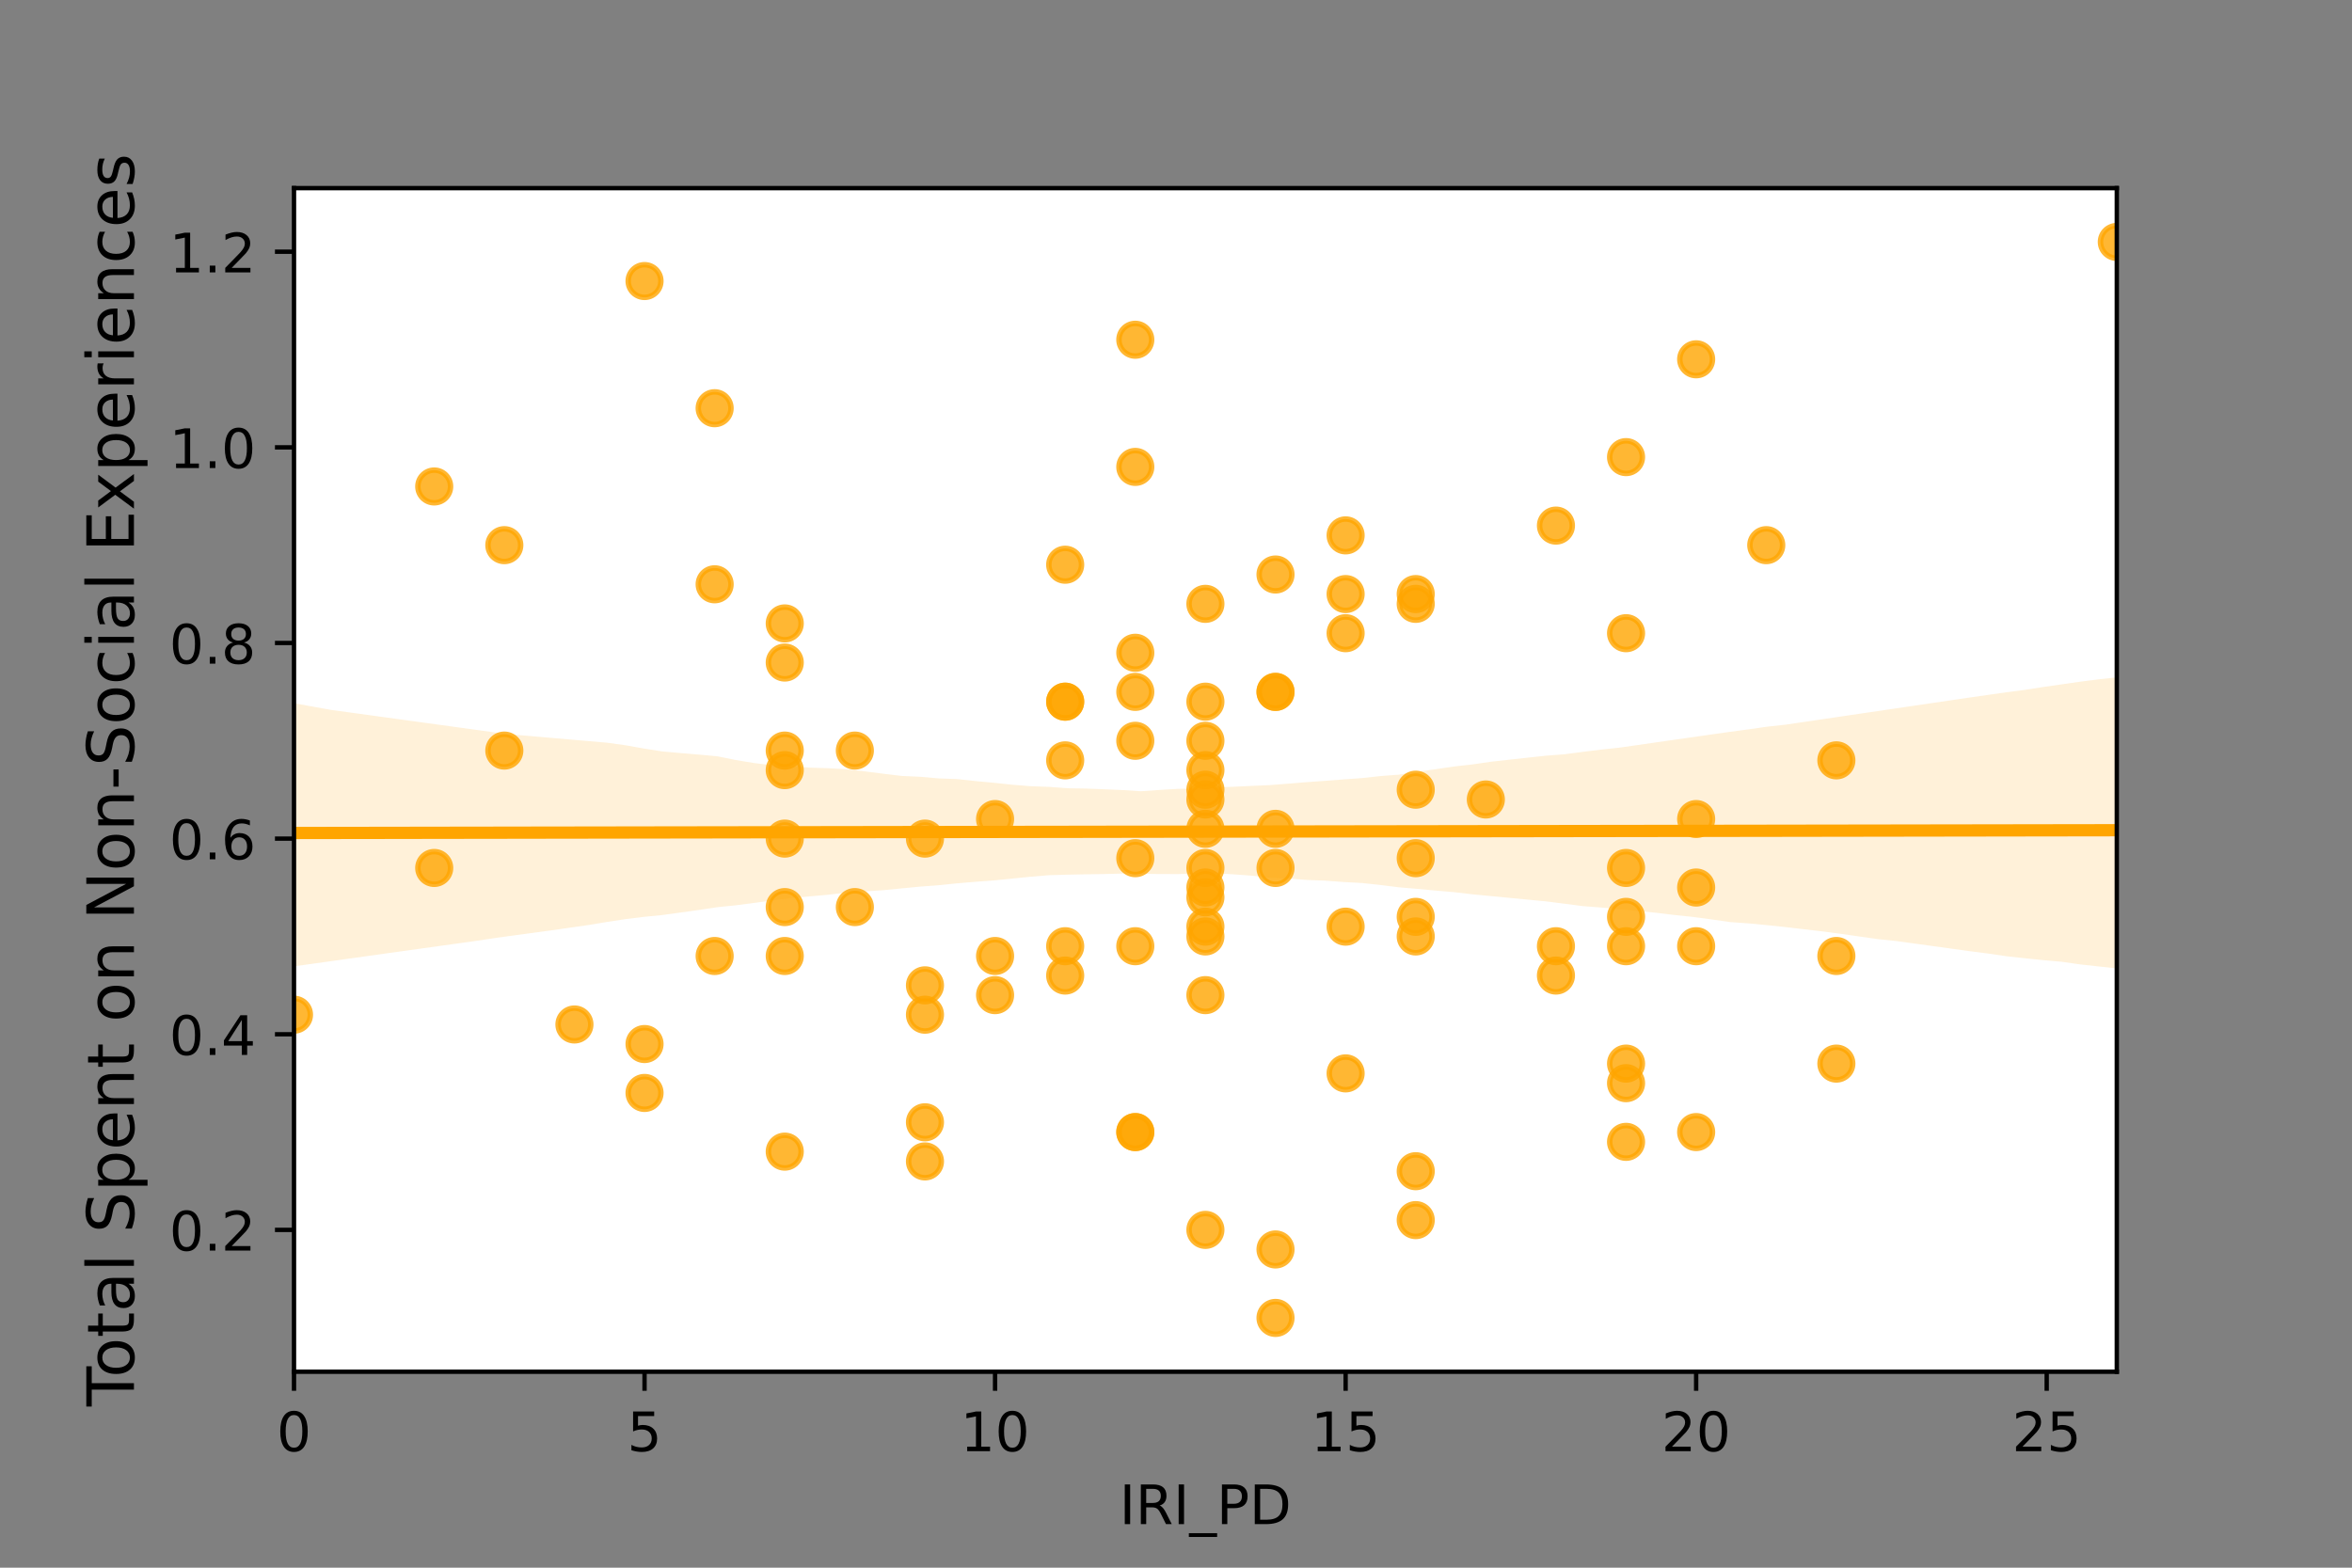 <?xml version="1.0" encoding="utf-8" standalone="no"?>
<!DOCTYPE svg PUBLIC "-//W3C//DTD SVG 1.1//EN"
  "http://www.w3.org/Graphics/SVG/1.1/DTD/svg11.dtd">
<!-- Created with matplotlib (https://matplotlib.org/) -->
<svg height="288pt" version="1.1" viewBox="0 0 432 288" width="432pt" xmlns="http://www.w3.org/2000/svg" xmlns:xlink="http://www.w3.org/1999/xlink">
 <rect x="0" y="0" width="432" height="288" fill="#808080" stroke="none"/>
 <defs>
  <style type="text/css">*{stroke-linecap:butt;stroke-linejoin:round;}</style>
 </defs>
 <g id="figure_1">
  <g id="patch_1">
   <path d="M 0 288 
L 432 288 
L 432 0 
L 0 0 
z
" style="fill:none;"/>
  </g>
  <g id="axes_1">
   <g id="patch_2">
    <path d="M 54 252 
L 388.8 252 
L 388.8 34.56 
L 54 34.56 
z
" style="fill:#ffffff;"/>
   </g>
   <g id="PathCollection_1">
    <defs>
     <path d="M 0 3 
C 0.796 3 1.559 2.684 2.121 2.121 
C 2.684 1.559 3 0.796 3 0 
C 3 -0.796 2.684 -1.559 2.121 -2.121 
C 1.559 -2.684 0.796 -3 0 -3 
C -0.796 -3 -1.559 -2.684 -2.121 -2.121 
C -2.684 -1.559 -3 -0.796 -3 0 
C -3 0.796 -2.684 1.559 -2.121 2.121 
C -1.559 2.684 -0.796 3 0 3 
z
" id="me865c9515f" style="stroke:#ffa500;stroke-opacity:0.8;"/>
    </defs>
    <g clip-path="url(#p17cce1ddb2)">
     <use style="fill:#ffa500;fill-opacity:0.8;stroke:#ffa500;stroke-opacity:0.8;" x="247.154" xlink:href="#me865c9515f" y="98.354"/>
     <use style="fill:#ffa500;fill-opacity:0.8;stroke:#ffa500;stroke-opacity:0.8;" x="169.892" xlink:href="#me865c9515f" y="186.409"/>
     <use style="fill:#ffa500;fill-opacity:0.8;stroke:#ffa500;stroke-opacity:0.8;" x="118.385" xlink:href="#me865c9515f" y="51.632"/>
     <use style="fill:#ffa500;fill-opacity:0.8;stroke:#ffa500;stroke-opacity:0.8;" x="105.508" xlink:href="#me865c9515f" y="188.206"/>
     <use style="fill:#ffa500;fill-opacity:0.8;stroke:#ffa500;stroke-opacity:0.8;" x="247.154" xlink:href="#me865c9515f" y="116.325"/>
     <use style="fill:#ffa500;fill-opacity:0.8;stroke:#ffa500;stroke-opacity:0.8;" x="337.292" xlink:href="#me865c9515f" y="175.626"/>
     <use style="fill:#ffa500;fill-opacity:0.8;stroke:#ffa500;stroke-opacity:0.8;" x="337.292" xlink:href="#me865c9515f" y="139.686"/>
     <use style="fill:#ffa500;fill-opacity:0.8;stroke:#ffa500;stroke-opacity:0.8;" x="208.523" xlink:href="#me865c9515f" y="207.973"/>
     <use style="fill:#ffa500;fill-opacity:0.8;stroke:#ffa500;stroke-opacity:0.8;" x="285.785" xlink:href="#me865c9515f" y="179.22"/>
     <use style="fill:#ffa500;fill-opacity:0.8;stroke:#ffa500;stroke-opacity:0.8;" x="144.138" xlink:href="#me865c9515f" y="121.716"/>
     <use style="fill:#ffa500;fill-opacity:0.8;stroke:#ffa500;stroke-opacity:0.8;" x="298.662" xlink:href="#me865c9515f" y="83.978"/>
     <use style="fill:#ffa500;fill-opacity:0.8;stroke:#ffa500;stroke-opacity:0.8;" x="182.769" xlink:href="#me865c9515f" y="150.468"/>
     <use style="fill:#ffa500;fill-opacity:0.8;stroke:#ffa500;stroke-opacity:0.8;" x="260.031" xlink:href="#me865c9515f" y="168.438"/>
     <use style="fill:#ffa500;fill-opacity:0.8;stroke:#ffa500;stroke-opacity:0.8;" x="234.277" xlink:href="#me865c9515f" y="242.116"/>
     <use style="fill:#ffa500;fill-opacity:0.8;stroke:#ffa500;stroke-opacity:0.8;" x="221.4" xlink:href="#me865c9515f" y="145.077"/>
     <use style="fill:#ffa500;fill-opacity:0.8;stroke:#ffa500;stroke-opacity:0.8;" x="234.277" xlink:href="#me865c9515f" y="127.107"/>
     <use style="fill:#ffa500;fill-opacity:0.8;stroke:#ffa500;stroke-opacity:0.8;" x="221.4" xlink:href="#me865c9515f" y="170.235"/>
     <use style="fill:#ffa500;fill-opacity:0.8;stroke:#ffa500;stroke-opacity:0.8;" x="298.662" xlink:href="#me865c9515f" y="159.453"/>
     <use style="fill:#ffa500;fill-opacity:0.8;stroke:#ffa500;stroke-opacity:0.8;" x="260.031" xlink:href="#me865c9515f" y="110.934"/>
     <use style="fill:#ffa500;fill-opacity:0.8;stroke:#ffa500;stroke-opacity:0.8;" x="298.662" xlink:href="#me865c9515f" y="209.77"/>
     <use style="fill:#ffa500;fill-opacity:0.8;stroke:#ffa500;stroke-opacity:0.8;" x="208.523" xlink:href="#me865c9515f" y="136.092"/>
     <use style="fill:#ffa500;fill-opacity:0.8;stroke:#ffa500;stroke-opacity:0.8;" x="388.8" xlink:href="#me865c9515f" y="44.444"/>
     <use style="fill:#ffa500;fill-opacity:0.8;stroke:#ffa500;stroke-opacity:0.8;" x="337.292" xlink:href="#me865c9515f" y="195.394"/>
     <use style="fill:#ffa500;fill-opacity:0.8;stroke:#ffa500;stroke-opacity:0.8;" x="221.4" xlink:href="#me865c9515f" y="164.844"/>
     <use style="fill:#ffa500;fill-opacity:0.8;stroke:#ffa500;stroke-opacity:0.8;" x="131.262" xlink:href="#me865c9515f" y="74.993"/>
     <use style="fill:#ffa500;fill-opacity:0.8;stroke:#ffa500;stroke-opacity:0.8;" x="234.277" xlink:href="#me865c9515f" y="127.107"/>
     <use style="fill:#ffa500;fill-opacity:0.8;stroke:#ffa500;stroke-opacity:0.8;" x="157.015" xlink:href="#me865c9515f" y="137.889"/>
     <use style="fill:#ffa500;fill-opacity:0.8;stroke:#ffa500;stroke-opacity:0.8;" x="54" xlink:href="#me865c9515f" y="186.409"/>
     <use style="fill:#ffa500;fill-opacity:0.8;stroke:#ffa500;stroke-opacity:0.8;" x="221.4" xlink:href="#me865c9515f" y="182.815"/>
     <use style="fill:#ffa500;fill-opacity:0.8;stroke:#ffa500;stroke-opacity:0.8;" x="169.892" xlink:href="#me865c9515f" y="213.364"/>
     <use style="fill:#ffa500;fill-opacity:0.8;stroke:#ffa500;stroke-opacity:0.8;" x="298.662" xlink:href="#me865c9515f" y="173.829"/>
     <use style="fill:#ffa500;fill-opacity:0.8;stroke:#ffa500;stroke-opacity:0.8;" x="195.646" xlink:href="#me865c9515f" y="128.904"/>
     <use style="fill:#ffa500;fill-opacity:0.8;stroke:#ffa500;stroke-opacity:0.8;" x="260.031" xlink:href="#me865c9515f" y="145.077"/>
     <use style="fill:#ffa500;fill-opacity:0.8;stroke:#ffa500;stroke-opacity:0.8;" x="234.277" xlink:href="#me865c9515f" y="105.542"/>
     <use style="fill:#ffa500;fill-opacity:0.8;stroke:#ffa500;stroke-opacity:0.8;" x="221.4" xlink:href="#me865c9515f" y="159.453"/>
     <use style="fill:#ffa500;fill-opacity:0.8;stroke:#ffa500;stroke-opacity:0.8;" x="92.631" xlink:href="#me865c9515f" y="137.889"/>
     <use style="fill:#ffa500;fill-opacity:0.8;stroke:#ffa500;stroke-opacity:0.8;" x="311.538" xlink:href="#me865c9515f" y="163.047"/>
     <use style="fill:#ffa500;fill-opacity:0.8;stroke:#ffa500;stroke-opacity:0.8;" x="260.031" xlink:href="#me865c9515f" y="109.137"/>
     <use style="fill:#ffa500;fill-opacity:0.8;stroke:#ffa500;stroke-opacity:0.8;" x="92.631" xlink:href="#me865c9515f" y="100.151"/>
     <use style="fill:#ffa500;fill-opacity:0.8;stroke:#ffa500;stroke-opacity:0.8;" x="195.646" xlink:href="#me865c9515f" y="103.745"/>
     <use style="fill:#ffa500;fill-opacity:0.8;stroke:#ffa500;stroke-opacity:0.8;" x="169.892" xlink:href="#me865c9515f" y="206.176"/>
     <use style="fill:#ffa500;fill-opacity:0.8;stroke:#ffa500;stroke-opacity:0.8;" x="144.138" xlink:href="#me865c9515f" y="137.889"/>
     <use style="fill:#ffa500;fill-opacity:0.8;stroke:#ffa500;stroke-opacity:0.8;" x="311.538" xlink:href="#me865c9515f" y="173.829"/>
     <use style="fill:#ffa500;fill-opacity:0.8;stroke:#ffa500;stroke-opacity:0.8;" x="208.523" xlink:href="#me865c9515f" y="157.656"/>
     <use style="fill:#ffa500;fill-opacity:0.8;stroke:#ffa500;stroke-opacity:0.8;" x="157.015" xlink:href="#me865c9515f" y="166.641"/>
     <use style="fill:#ffa500;fill-opacity:0.8;stroke:#ffa500;stroke-opacity:0.8;" x="195.646" xlink:href="#me865c9515f" y="179.22"/>
     <use style="fill:#ffa500;fill-opacity:0.8;stroke:#ffa500;stroke-opacity:0.8;" x="221.4" xlink:href="#me865c9515f" y="141.483"/>
     <use style="fill:#ffa500;fill-opacity:0.8;stroke:#ffa500;stroke-opacity:0.8;" x="221.4" xlink:href="#me865c9515f" y="110.934"/>
     <use style="fill:#ffa500;fill-opacity:0.8;stroke:#ffa500;stroke-opacity:0.8;" x="311.538" xlink:href="#me865c9515f" y="150.468"/>
     <use style="fill:#ffa500;fill-opacity:0.8;stroke:#ffa500;stroke-opacity:0.8;" x="221.4" xlink:href="#me865c9515f" y="136.092"/>
     <use style="fill:#ffa500;fill-opacity:0.8;stroke:#ffa500;stroke-opacity:0.8;" x="285.785" xlink:href="#me865c9515f" y="96.557"/>
     <use style="fill:#ffa500;fill-opacity:0.8;stroke:#ffa500;stroke-opacity:0.8;" x="221.4" xlink:href="#me865c9515f" y="128.904"/>
     <use style="fill:#ffa500;fill-opacity:0.8;stroke:#ffa500;stroke-opacity:0.8;" x="221.4" xlink:href="#me865c9515f" y="146.874"/>
     <use style="fill:#ffa500;fill-opacity:0.8;stroke:#ffa500;stroke-opacity:0.8;" x="247.154" xlink:href="#me865c9515f" y="109.137"/>
     <use style="fill:#ffa500;fill-opacity:0.8;stroke:#ffa500;stroke-opacity:0.8;" x="79.754" xlink:href="#me865c9515f" y="159.453"/>
     <use style="fill:#ffa500;fill-opacity:0.8;stroke:#ffa500;stroke-opacity:0.8;" x="208.523" xlink:href="#me865c9515f" y="173.829"/>
     <use style="fill:#ffa500;fill-opacity:0.8;stroke:#ffa500;stroke-opacity:0.8;" x="144.138" xlink:href="#me865c9515f" y="175.626"/>
     <use style="fill:#ffa500;fill-opacity:0.8;stroke:#ffa500;stroke-opacity:0.8;" x="208.523" xlink:href="#me865c9515f" y="119.919"/>
     <use style="fill:#ffa500;fill-opacity:0.8;stroke:#ffa500;stroke-opacity:0.8;" x="247.154" xlink:href="#me865c9515f" y="197.191"/>
     <use style="fill:#ffa500;fill-opacity:0.8;stroke:#ffa500;stroke-opacity:0.8;" x="131.262" xlink:href="#me865c9515f" y="107.34"/>
     <use style="fill:#ffa500;fill-opacity:0.8;stroke:#ffa500;stroke-opacity:0.8;" x="285.785" xlink:href="#me865c9515f" y="173.829"/>
     <use style="fill:#ffa500;fill-opacity:0.8;stroke:#ffa500;stroke-opacity:0.8;" x="208.523" xlink:href="#me865c9515f" y="62.414"/>
     <use style="fill:#ffa500;fill-opacity:0.8;stroke:#ffa500;stroke-opacity:0.8;" x="169.892" xlink:href="#me865c9515f" y="154.062"/>
     <use style="fill:#ffa500;fill-opacity:0.8;stroke:#ffa500;stroke-opacity:0.8;" x="324.415" xlink:href="#me865c9515f" y="100.151"/>
     <use style="fill:#ffa500;fill-opacity:0.8;stroke:#ffa500;stroke-opacity:0.8;" x="298.662" xlink:href="#me865c9515f" y="116.325"/>
     <use style="fill:#ffa500;fill-opacity:0.8;stroke:#ffa500;stroke-opacity:0.8;" x="144.138" xlink:href="#me865c9515f" y="154.062"/>
     <use style="fill:#ffa500;fill-opacity:0.8;stroke:#ffa500;stroke-opacity:0.8;" x="144.138" xlink:href="#me865c9515f" y="114.528"/>
     <use style="fill:#ffa500;fill-opacity:0.8;stroke:#ffa500;stroke-opacity:0.8;" x="195.646" xlink:href="#me865c9515f" y="128.904"/>
     <use style="fill:#ffa500;fill-opacity:0.8;stroke:#ffa500;stroke-opacity:0.8;" x="260.031" xlink:href="#me865c9515f" y="157.656"/>
     <use style="fill:#ffa500;fill-opacity:0.8;stroke:#ffa500;stroke-opacity:0.8;" x="144.138" xlink:href="#me865c9515f" y="211.567"/>
     <use style="fill:#ffa500;fill-opacity:0.8;stroke:#ffa500;stroke-opacity:0.8;" x="234.277" xlink:href="#me865c9515f" y="152.265"/>
     <use style="fill:#ffa500;fill-opacity:0.8;stroke:#ffa500;stroke-opacity:0.8;" x="221.4" xlink:href="#me865c9515f" y="163.047"/>
     <use style="fill:#ffa500;fill-opacity:0.8;stroke:#ffa500;stroke-opacity:0.8;" x="298.662" xlink:href="#me865c9515f" y="198.988"/>
     <use style="fill:#ffa500;fill-opacity:0.8;stroke:#ffa500;stroke-opacity:0.8;" x="221.4" xlink:href="#me865c9515f" y="225.943"/>
     <use style="fill:#ffa500;fill-opacity:0.8;stroke:#ffa500;stroke-opacity:0.8;" x="208.523" xlink:href="#me865c9515f" y="207.973"/>
     <use style="fill:#ffa500;fill-opacity:0.8;stroke:#ffa500;stroke-opacity:0.8;" x="208.523" xlink:href="#me865c9515f" y="85.775"/>
     <use style="fill:#ffa500;fill-opacity:0.8;stroke:#ffa500;stroke-opacity:0.8;" x="169.892" xlink:href="#me865c9515f" y="181.018"/>
     <use style="fill:#ffa500;fill-opacity:0.8;stroke:#ffa500;stroke-opacity:0.8;" x="221.4" xlink:href="#me865c9515f" y="172.032"/>
     <use style="fill:#ffa500;fill-opacity:0.8;stroke:#ffa500;stroke-opacity:0.8;" x="311.538" xlink:href="#me865c9515f" y="207.973"/>
     <use style="fill:#ffa500;fill-opacity:0.8;stroke:#ffa500;stroke-opacity:0.8;" x="260.031" xlink:href="#me865c9515f" y="215.161"/>
     <use style="fill:#ffa500;fill-opacity:0.8;stroke:#ffa500;stroke-opacity:0.8;" x="260.031" xlink:href="#me865c9515f" y="224.146"/>
     <use style="fill:#ffa500;fill-opacity:0.8;stroke:#ffa500;stroke-opacity:0.8;" x="195.646" xlink:href="#me865c9515f" y="139.686"/>
     <use style="fill:#ffa500;fill-opacity:0.8;stroke:#ffa500;stroke-opacity:0.8;" x="234.277" xlink:href="#me865c9515f" y="229.537"/>
     <use style="fill:#ffa500;fill-opacity:0.8;stroke:#ffa500;stroke-opacity:0.8;" x="234.277" xlink:href="#me865c9515f" y="159.453"/>
     <use style="fill:#ffa500;fill-opacity:0.8;stroke:#ffa500;stroke-opacity:0.8;" x="208.523" xlink:href="#me865c9515f" y="127.107"/>
     <use style="fill:#ffa500;fill-opacity:0.8;stroke:#ffa500;stroke-opacity:0.8;" x="195.646" xlink:href="#me865c9515f" y="173.829"/>
     <use style="fill:#ffa500;fill-opacity:0.8;stroke:#ffa500;stroke-opacity:0.8;" x="131.262" xlink:href="#me865c9515f" y="175.626"/>
     <use style="fill:#ffa500;fill-opacity:0.8;stroke:#ffa500;stroke-opacity:0.8;" x="118.385" xlink:href="#me865c9515f" y="200.785"/>
     <use style="fill:#ffa500;fill-opacity:0.8;stroke:#ffa500;stroke-opacity:0.8;" x="182.769" xlink:href="#me865c9515f" y="182.815"/>
     <use style="fill:#ffa500;fill-opacity:0.8;stroke:#ffa500;stroke-opacity:0.8;" x="311.538" xlink:href="#me865c9515f" y="66.008"/>
     <use style="fill:#ffa500;fill-opacity:0.8;stroke:#ffa500;stroke-opacity:0.8;" x="298.662" xlink:href="#me865c9515f" y="168.438"/>
     <use style="fill:#ffa500;fill-opacity:0.8;stroke:#ffa500;stroke-opacity:0.8;" x="247.154" xlink:href="#me865c9515f" y="170.235"/>
     <use style="fill:#ffa500;fill-opacity:0.8;stroke:#ffa500;stroke-opacity:0.8;" x="298.662" xlink:href="#me865c9515f" y="195.394"/>
     <use style="fill:#ffa500;fill-opacity:0.8;stroke:#ffa500;stroke-opacity:0.8;" x="260.031" xlink:href="#me865c9515f" y="172.032"/>
     <use style="fill:#ffa500;fill-opacity:0.8;stroke:#ffa500;stroke-opacity:0.8;" x="221.4" xlink:href="#me865c9515f" y="152.265"/>
     <use style="fill:#ffa500;fill-opacity:0.8;stroke:#ffa500;stroke-opacity:0.8;" x="118.385" xlink:href="#me865c9515f" y="191.8"/>
     <use style="fill:#ffa500;fill-opacity:0.8;stroke:#ffa500;stroke-opacity:0.8;" x="272.908" xlink:href="#me865c9515f" y="146.874"/>
     <use style="fill:#ffa500;fill-opacity:0.8;stroke:#ffa500;stroke-opacity:0.8;" x="144.138" xlink:href="#me865c9515f" y="166.641"/>
     <use style="fill:#ffa500;fill-opacity:0.8;stroke:#ffa500;stroke-opacity:0.8;" x="182.769" xlink:href="#me865c9515f" y="175.626"/>
     <use style="fill:#ffa500;fill-opacity:0.8;stroke:#ffa500;stroke-opacity:0.8;" x="79.754" xlink:href="#me865c9515f" y="89.369"/>
     <use style="fill:#ffa500;fill-opacity:0.8;stroke:#ffa500;stroke-opacity:0.8;" x="144.138" xlink:href="#me865c9515f" y="141.483"/>
    </g>
   </g>
   <g id="PolyCollection_1">
    <path clip-path="url(#p17cce1ddb2)" d="M 54 129.185 
L 54 177.528 
L 57.382 177.054 
L 60.764 176.579 
L 64.145 176.105 
L 67.527 175.631 
L 70.909 175.154 
L 74.291 174.687 
L 77.673 174.215 
L 81.055 173.743 
L 84.436 173.271 
L 87.818 172.797 
L 91.2 172.281 
L 94.582 171.823 
L 97.964 171.365 
L 101.345 170.906 
L 104.727 170.42 
L 108.109 169.933 
L 111.491 169.37 
L 114.873 168.856 
L 118.255 168.436 
L 121.636 168.105 
L 125.018 167.64 
L 128.4 167.165 
L 131.782 166.657 
L 135.164 166.313 
L 138.545 165.873 
L 141.927 165.412 
L 145.309 164.976 
L 148.691 164.677 
L 152.073 164.377 
L 155.455 163.976 
L 158.836 163.769 
L 162.218 163.538 
L 165.6 163.209 
L 168.982 162.882 
L 172.364 162.63 
L 175.745 162.283 
L 179.127 161.996 
L 182.509 161.747 
L 185.891 161.408 
L 189.273 161.069 
L 192.655 160.783 
L 196.036 160.687 
L 199.418 160.621 
L 202.8 160.57 
L 206.182 160.489 
L 209.564 160.526 
L 212.945 160.568 
L 216.327 160.574 
L 219.709 160.494 
L 223.091 160.431 
L 226.473 160.619 
L 229.855 160.868 
L 233.236 161.243 
L 236.618 161.399 
L 240 161.652 
L 243.382 161.781 
L 246.764 162.034 
L 250.145 162.218 
L 253.527 162.577 
L 256.909 163.004 
L 260.291 163.293 
L 263.673 163.609 
L 267.055 163.897 
L 270.436 164.296 
L 273.818 164.618 
L 277.2 164.946 
L 280.582 165.269 
L 283.964 165.593 
L 287.345 166.021 
L 290.727 166.463 
L 294.109 166.723 
L 297.491 167.039 
L 300.873 167.366 
L 304.255 167.694 
L 307.636 168.105 
L 311.018 168.456 
L 314.4 168.909 
L 317.782 169.397 
L 321.164 169.634 
L 324.545 169.958 
L 327.927 170.313 
L 331.309 170.709 
L 334.691 171.105 
L 338.073 171.549 
L 341.455 172.035 
L 344.836 172.52 
L 348.218 172.868 
L 351.6 173.335 
L 354.982 173.801 
L 358.364 174.268 
L 361.745 174.735 
L 365.127 175.17 
L 368.509 175.67 
L 371.891 176.038 
L 375.273 176.387 
L 378.655 176.683 
L 382.036 177.168 
L 385.418 177.541 
L 388.8 177.91 
L 388.8 124.444 
L 388.8 124.444 
L 385.418 124.804 
L 382.036 125.24 
L 378.655 125.724 
L 375.273 126.21 
L 371.891 126.739 
L 368.509 127.178 
L 365.127 127.662 
L 361.745 128.147 
L 358.364 128.642 
L 354.982 129.141 
L 351.6 129.64 
L 348.218 130.139 
L 344.836 130.638 
L 341.455 131.137 
L 338.073 131.636 
L 334.691 132.135 
L 331.309 132.634 
L 327.927 133.133 
L 324.545 133.502 
L 321.164 133.992 
L 317.782 134.439 
L 314.4 134.921 
L 311.018 135.407 
L 307.636 135.885 
L 304.255 136.371 
L 300.873 136.861 
L 297.491 137.345 
L 294.109 137.709 
L 290.727 138.122 
L 287.345 138.571 
L 283.964 138.826 
L 280.582 139.193 
L 277.2 139.564 
L 273.818 139.942 
L 270.436 140.436 
L 267.055 140.812 
L 263.673 141.315 
L 260.291 141.774 
L 256.909 142.315 
L 253.527 142.572 
L 250.145 142.944 
L 246.764 143.185 
L 243.382 143.448 
L 240 143.689 
L 236.618 143.968 
L 233.236 144.231 
L 229.855 144.378 
L 226.473 144.542 
L 223.091 144.639 
L 219.709 144.859 
L 216.327 144.922 
L 212.945 145.122 
L 209.564 145.36 
L 206.182 145.142 
L 202.8 144.996 
L 199.418 144.865 
L 196.036 144.808 
L 192.655 144.554 
L 189.273 144.43 
L 185.891 144.16 
L 182.509 143.799 
L 179.127 143.484 
L 175.745 143.119 
L 172.364 143 
L 168.982 142.699 
L 165.6 142.546 
L 162.218 142.137 
L 158.836 141.71 
L 155.455 141.307 
L 152.073 141.127 
L 148.691 141.02 
L 145.309 140.801 
L 141.927 140.588 
L 138.545 140.184 
L 135.164 139.627 
L 131.782 138.94 
L 128.4 138.631 
L 125.018 138.346 
L 121.636 138.046 
L 118.255 137.511 
L 114.873 136.909 
L 111.491 136.441 
L 108.109 136.148 
L 104.727 135.855 
L 101.345 135.562 
L 97.964 135.268 
L 94.582 134.978 
L 91.2 134.597 
L 87.818 134.131 
L 84.436 133.666 
L 81.055 133.2 
L 77.673 132.735 
L 74.291 132.269 
L 70.909 131.804 
L 67.527 131.339 
L 64.145 130.873 
L 60.764 130.408 
L 57.382 129.802 
L 54 129.185 
z
" style="fill:#ffa500;fill-opacity:0.15;"/>
   </g>
   <g id="matplotlib.axis_1">
    <g id="xtick_1">
     <g id="line2d_1">
      <defs>
       <path d="M 0 0 
L 0 3.5 
" id="m40b2f09e17" style="stroke:#000000;stroke-width:0.8;"/>
      </defs>
      <g>
       <use style="stroke:#000000;stroke-width:0.8;" x="54" xlink:href="#m40b2f09e17" y="252"/>
      </g>
     </g>
     <g id="text_1">
      <!-- 0 -->
      <g transform="translate(50.819 266.598)scale(0.1 -0.1)">
       <defs>
        <path d="M 31.781 66.406 
Q 24.172 66.406 20.328 58.906 
Q 16.5 51.422 16.5 36.375 
Q 16.5 21.391 20.328 13.891 
Q 24.172 6.391 31.781 6.391 
Q 39.453 6.391 43.281 13.891 
Q 47.125 21.391 47.125 36.375 
Q 47.125 51.422 43.281 58.906 
Q 39.453 66.406 31.781 66.406 
z
M 31.781 74.219 
Q 44.047 74.219 50.516 64.516 
Q 56.984 54.828 56.984 36.375 
Q 56.984 17.969 50.516 8.266 
Q 44.047 -1.422 31.781 -1.422 
Q 19.531 -1.422 13.062 8.266 
Q 6.594 17.969 6.594 36.375 
Q 6.594 54.828 13.062 64.516 
Q 19.531 74.219 31.781 74.219 
z
" id="DejaVuSans-48"/>
       </defs>
       <use xlink:href="#DejaVuSans-48"/>
      </g>
     </g>
    </g>
    <g id="xtick_2">
     <g id="line2d_2">
      <g>
       <use style="stroke:#000000;stroke-width:0.8;" x="118.385" xlink:href="#m40b2f09e17" y="252"/>
      </g>
     </g>
     <g id="text_2">
      <!-- 5 -->
      <g transform="translate(115.203 266.598)scale(0.1 -0.1)">
       <defs>
        <path d="M 10.797 72.906 
L 49.516 72.906 
L 49.516 64.594 
L 19.828 64.594 
L 19.828 46.734 
Q 21.969 47.469 24.109 47.828 
Q 26.266 48.188 28.422 48.188 
Q 40.625 48.188 47.75 41.5 
Q 54.891 34.812 54.891 23.391 
Q 54.891 11.625 47.562 5.094 
Q 40.234 -1.422 26.906 -1.422 
Q 22.312 -1.422 17.547 -0.641 
Q 12.797 0.141 7.719 1.703 
L 7.719 11.625 
Q 12.109 9.234 16.797 8.062 
Q 21.484 6.891 26.703 6.891 
Q 35.156 6.891 40.078 11.328 
Q 45.016 15.766 45.016 23.391 
Q 45.016 31 40.078 35.438 
Q 35.156 39.891 26.703 39.891 
Q 22.75 39.891 18.812 39.016 
Q 14.891 38.141 10.797 36.281 
z
" id="DejaVuSans-53"/>
       </defs>
       <use xlink:href="#DejaVuSans-53"/>
      </g>
     </g>
    </g>
    <g id="xtick_3">
     <g id="line2d_3">
      <g>
       <use style="stroke:#000000;stroke-width:0.8;" x="182.769" xlink:href="#m40b2f09e17" y="252"/>
      </g>
     </g>
     <g id="text_3">
      <!-- 10 -->
      <g transform="translate(176.407 266.598)scale(0.1 -0.1)">
       <defs>
        <path d="M 12.406 8.297 
L 28.516 8.297 
L 28.516 63.922 
L 10.984 60.406 
L 10.984 69.391 
L 28.422 72.906 
L 38.281 72.906 
L 38.281 8.297 
L 54.391 8.297 
L 54.391 0 
L 12.406 0 
z
" id="DejaVuSans-49"/>
       </defs>
       <use xlink:href="#DejaVuSans-49"/>
       <use x="63.623" xlink:href="#DejaVuSans-48"/>
      </g>
     </g>
    </g>
    <g id="xtick_4">
     <g id="line2d_4">
      <g>
       <use style="stroke:#000000;stroke-width:0.8;" x="247.154" xlink:href="#m40b2f09e17" y="252"/>
      </g>
     </g>
     <g id="text_4">
      <!-- 15 -->
      <g transform="translate(240.791 266.598)scale(0.1 -0.1)">
       <use xlink:href="#DejaVuSans-49"/>
       <use x="63.623" xlink:href="#DejaVuSans-53"/>
      </g>
     </g>
    </g>
    <g id="xtick_5">
     <g id="line2d_5">
      <g>
       <use style="stroke:#000000;stroke-width:0.8;" x="311.538" xlink:href="#m40b2f09e17" y="252"/>
      </g>
     </g>
     <g id="text_5">
      <!-- 20 -->
      <g transform="translate(305.176 266.598)scale(0.1 -0.1)">
       <defs>
        <path d="M 19.188 8.297 
L 53.609 8.297 
L 53.609 0 
L 7.328 0 
L 7.328 8.297 
Q 12.938 14.109 22.625 23.891 
Q 32.328 33.688 34.812 36.531 
Q 39.547 41.844 41.422 45.531 
Q 43.312 49.219 43.312 52.781 
Q 43.312 58.594 39.234 62.25 
Q 35.156 65.922 28.609 65.922 
Q 23.969 65.922 18.812 64.312 
Q 13.672 62.703 7.812 59.422 
L 7.812 69.391 
Q 13.766 71.781 18.938 73 
Q 24.125 74.219 28.422 74.219 
Q 39.75 74.219 46.484 68.547 
Q 53.219 62.891 53.219 53.422 
Q 53.219 48.922 51.531 44.891 
Q 49.859 40.875 45.406 35.406 
Q 44.188 33.984 37.641 27.219 
Q 31.109 20.453 19.188 8.297 
z
" id="DejaVuSans-50"/>
       </defs>
       <use xlink:href="#DejaVuSans-50"/>
       <use x="63.623" xlink:href="#DejaVuSans-48"/>
      </g>
     </g>
    </g>
    <g id="xtick_6">
     <g id="line2d_6">
      <g>
       <use style="stroke:#000000;stroke-width:0.8;" x="375.923" xlink:href="#m40b2f09e17" y="252"/>
      </g>
     </g>
     <g id="text_6">
      <!-- 25 -->
      <g transform="translate(369.561 266.598)scale(0.1 -0.1)">
       <use xlink:href="#DejaVuSans-50"/>
       <use x="63.623" xlink:href="#DejaVuSans-53"/>
      </g>
     </g>
    </g>
    <g id="text_7">
     <!-- IRI_PD -->
     <g transform="translate(205.611 279.998)scale(0.1 -0.1)">
      <defs>
       <path d="M 9.812 72.906 
L 19.672 72.906 
L 19.672 0 
L 9.812 0 
z
" id="DejaVuSans-73"/>
       <path d="M 44.391 34.188 
Q 47.562 33.109 50.562 29.594 
Q 53.562 26.078 56.594 19.922 
L 66.609 0 
L 56 0 
L 46.688 18.703 
Q 43.062 26.031 39.672 28.422 
Q 36.281 30.812 30.422 30.812 
L 19.672 30.812 
L 19.672 0 
L 9.812 0 
L 9.812 72.906 
L 32.078 72.906 
Q 44.578 72.906 50.734 67.672 
Q 56.891 62.453 56.891 51.906 
Q 56.891 45.016 53.688 40.469 
Q 50.484 35.938 44.391 34.188 
z
M 19.672 64.797 
L 19.672 38.922 
L 32.078 38.922 
Q 39.203 38.922 42.844 42.219 
Q 46.484 45.516 46.484 51.906 
Q 46.484 58.297 42.844 61.547 
Q 39.203 64.797 32.078 64.797 
z
" id="DejaVuSans-82"/>
       <path d="M 50.984 -16.609 
L 50.984 -23.578 
L -0.984 -23.578 
L -0.984 -16.609 
z
" id="DejaVuSans-95"/>
       <path d="M 19.672 64.797 
L 19.672 37.406 
L 32.078 37.406 
Q 38.969 37.406 42.719 40.969 
Q 46.484 44.531 46.484 51.125 
Q 46.484 57.672 42.719 61.234 
Q 38.969 64.797 32.078 64.797 
z
M 9.812 72.906 
L 32.078 72.906 
Q 44.344 72.906 50.609 67.359 
Q 56.891 61.812 56.891 51.125 
Q 56.891 40.328 50.609 34.812 
Q 44.344 29.297 32.078 29.297 
L 19.672 29.297 
L 19.672 0 
L 9.812 0 
z
" id="DejaVuSans-80"/>
       <path d="M 19.672 64.797 
L 19.672 8.109 
L 31.594 8.109 
Q 46.688 8.109 53.688 14.938 
Q 60.688 21.781 60.688 36.531 
Q 60.688 51.172 53.688 57.984 
Q 46.688 64.797 31.594 64.797 
z
M 9.812 72.906 
L 30.078 72.906 
Q 51.266 72.906 61.172 64.094 
Q 71.094 55.281 71.094 36.531 
Q 71.094 17.672 61.125 8.828 
Q 51.172 0 30.078 0 
L 9.812 0 
z
" id="DejaVuSans-68"/>
      </defs>
      <use xlink:href="#DejaVuSans-73"/>
      <use x="29.492" xlink:href="#DejaVuSans-82"/>
      <use x="98.975" xlink:href="#DejaVuSans-73"/>
      <use x="128.467" xlink:href="#DejaVuSans-95"/>
      <use x="178.467" xlink:href="#DejaVuSans-80"/>
      <use x="238.77" xlink:href="#DejaVuSans-68"/>
     </g>
    </g>
   </g>
   <g id="matplotlib.axis_2">
    <g id="ytick_1">
     <g id="line2d_7">
      <defs>
       <path d="M 0 0 
L -3.5 0 
" id="mf3b52b974d" style="stroke:#000000;stroke-width:0.8;"/>
      </defs>
      <g>
       <use style="stroke:#000000;stroke-width:0.8;" x="54" xlink:href="#mf3b52b974d" y="225.943"/>
      </g>
     </g>
     <g id="text_8">
      <!-- 0.2 -->
      <g transform="translate(31.097 229.742)scale(0.1 -0.1)">
       <defs>
        <path d="M 10.688 12.406 
L 21 12.406 
L 21 0 
L 10.688 0 
z
" id="DejaVuSans-46"/>
       </defs>
       <use xlink:href="#DejaVuSans-48"/>
       <use x="63.623" xlink:href="#DejaVuSans-46"/>
       <use x="95.41" xlink:href="#DejaVuSans-50"/>
      </g>
     </g>
    </g>
    <g id="ytick_2">
     <g id="line2d_8">
      <g>
       <use style="stroke:#000000;stroke-width:0.8;" x="54" xlink:href="#mf3b52b974d" y="190.003"/>
      </g>
     </g>
     <g id="text_9">
      <!-- 0.4 -->
      <g transform="translate(31.097 193.802)scale(0.1 -0.1)">
       <defs>
        <path d="M 37.797 64.312 
L 12.891 25.391 
L 37.797 25.391 
z
M 35.203 72.906 
L 47.609 72.906 
L 47.609 25.391 
L 58.016 25.391 
L 58.016 17.188 
L 47.609 17.188 
L 47.609 0 
L 37.797 0 
L 37.797 17.188 
L 4.891 17.188 
L 4.891 26.703 
z
" id="DejaVuSans-52"/>
       </defs>
       <use xlink:href="#DejaVuSans-48"/>
       <use x="63.623" xlink:href="#DejaVuSans-46"/>
       <use x="95.41" xlink:href="#DejaVuSans-52"/>
      </g>
     </g>
    </g>
    <g id="ytick_3">
     <g id="line2d_9">
      <g>
       <use style="stroke:#000000;stroke-width:0.8;" x="54" xlink:href="#mf3b52b974d" y="154.062"/>
      </g>
     </g>
     <g id="text_10">
      <!-- 0.6 -->
      <g transform="translate(31.097 157.861)scale(0.1 -0.1)">
       <defs>
        <path d="M 33.016 40.375 
Q 26.375 40.375 22.484 35.828 
Q 18.609 31.297 18.609 23.391 
Q 18.609 15.531 22.484 10.953 
Q 26.375 6.391 33.016 6.391 
Q 39.656 6.391 43.531 10.953 
Q 47.406 15.531 47.406 23.391 
Q 47.406 31.297 43.531 35.828 
Q 39.656 40.375 33.016 40.375 
z
M 52.594 71.297 
L 52.594 62.312 
Q 48.875 64.062 45.094 64.984 
Q 41.312 65.922 37.594 65.922 
Q 27.828 65.922 22.672 59.328 
Q 17.531 52.734 16.797 39.406 
Q 19.672 43.656 24.016 45.922 
Q 28.375 48.188 33.594 48.188 
Q 44.578 48.188 50.953 41.516 
Q 57.328 34.859 57.328 23.391 
Q 57.328 12.156 50.688 5.359 
Q 44.047 -1.422 33.016 -1.422 
Q 20.359 -1.422 13.672 8.266 
Q 6.984 17.969 6.984 36.375 
Q 6.984 53.656 15.188 63.938 
Q 23.391 74.219 37.203 74.219 
Q 40.922 74.219 44.703 73.484 
Q 48.484 72.75 52.594 71.297 
z
" id="DejaVuSans-54"/>
       </defs>
       <use xlink:href="#DejaVuSans-48"/>
       <use x="63.623" xlink:href="#DejaVuSans-46"/>
       <use x="95.41" xlink:href="#DejaVuSans-54"/>
      </g>
     </g>
    </g>
    <g id="ytick_4">
     <g id="line2d_10">
      <g>
       <use style="stroke:#000000;stroke-width:0.8;" x="54" xlink:href="#mf3b52b974d" y="118.122"/>
      </g>
     </g>
     <g id="text_11">
      <!-- 0.8 -->
      <g transform="translate(31.097 121.921)scale(0.1 -0.1)">
       <defs>
        <path d="M 31.781 34.625 
Q 24.75 34.625 20.719 30.859 
Q 16.703 27.094 16.703 20.516 
Q 16.703 13.922 20.719 10.156 
Q 24.75 6.391 31.781 6.391 
Q 38.812 6.391 42.859 10.172 
Q 46.922 13.969 46.922 20.516 
Q 46.922 27.094 42.891 30.859 
Q 38.875 34.625 31.781 34.625 
z
M 21.922 38.812 
Q 15.578 40.375 12.031 44.719 
Q 8.5 49.078 8.5 55.328 
Q 8.5 64.062 14.719 69.141 
Q 20.953 74.219 31.781 74.219 
Q 42.672 74.219 48.875 69.141 
Q 55.078 64.062 55.078 55.328 
Q 55.078 49.078 51.531 44.719 
Q 48 40.375 41.703 38.812 
Q 48.828 37.156 52.797 32.312 
Q 56.781 27.484 56.781 20.516 
Q 56.781 9.906 50.312 4.234 
Q 43.844 -1.422 31.781 -1.422 
Q 19.734 -1.422 13.25 4.234 
Q 6.781 9.906 6.781 20.516 
Q 6.781 27.484 10.781 32.312 
Q 14.797 37.156 21.922 38.812 
z
M 18.312 54.391 
Q 18.312 48.734 21.844 45.562 
Q 25.391 42.391 31.781 42.391 
Q 38.141 42.391 41.719 45.562 
Q 45.312 48.734 45.312 54.391 
Q 45.312 60.062 41.719 63.234 
Q 38.141 66.406 31.781 66.406 
Q 25.391 66.406 21.844 63.234 
Q 18.312 60.062 18.312 54.391 
z
" id="DejaVuSans-56"/>
       </defs>
       <use xlink:href="#DejaVuSans-48"/>
       <use x="63.623" xlink:href="#DejaVuSans-46"/>
       <use x="95.41" xlink:href="#DejaVuSans-56"/>
      </g>
     </g>
    </g>
    <g id="ytick_5">
     <g id="line2d_11">
      <g>
       <use style="stroke:#000000;stroke-width:0.8;" x="54" xlink:href="#mf3b52b974d" y="82.181"/>
      </g>
     </g>
     <g id="text_12">
      <!-- 1.0 -->
      <g transform="translate(31.097 85.98)scale(0.1 -0.1)">
       <use xlink:href="#DejaVuSans-49"/>
       <use x="63.623" xlink:href="#DejaVuSans-46"/>
       <use x="95.41" xlink:href="#DejaVuSans-48"/>
      </g>
     </g>
    </g>
    <g id="ytick_6">
     <g id="line2d_12">
      <g>
       <use style="stroke:#000000;stroke-width:0.8;" x="54" xlink:href="#mf3b52b974d" y="46.241"/>
      </g>
     </g>
     <g id="text_13">
      <!-- 1.2 -->
      <g transform="translate(31.097 50.04)scale(0.1 -0.1)">
       <use xlink:href="#DejaVuSans-49"/>
       <use x="63.623" xlink:href="#DejaVuSans-46"/>
       <use x="95.41" xlink:href="#DejaVuSans-50"/>
      </g>
     </g>
    </g>
    <g id="text_14">
     <!-- Total Spent on Non-Social Experiences -->
     <g transform="translate(24.601 258.363)rotate(-90)scale(0.12 -0.12)">
      <defs>
       <path d="M -0.297 72.906 
L 61.375 72.906 
L 61.375 64.594 
L 35.5 64.594 
L 35.5 0 
L 25.594 0 
L 25.594 64.594 
L -0.297 64.594 
z
" id="DejaVuSans-84"/>
       <path d="M 30.609 48.391 
Q 23.391 48.391 19.188 42.75 
Q 14.984 37.109 14.984 27.297 
Q 14.984 17.484 19.156 11.844 
Q 23.344 6.203 30.609 6.203 
Q 37.797 6.203 41.984 11.859 
Q 46.188 17.531 46.188 27.297 
Q 46.188 37.016 41.984 42.703 
Q 37.797 48.391 30.609 48.391 
z
M 30.609 56 
Q 42.328 56 49.016 48.375 
Q 55.719 40.766 55.719 27.297 
Q 55.719 13.875 49.016 6.219 
Q 42.328 -1.422 30.609 -1.422 
Q 18.844 -1.422 12.172 6.219 
Q 5.516 13.875 5.516 27.297 
Q 5.516 40.766 12.172 48.375 
Q 18.844 56 30.609 56 
z
" id="DejaVuSans-111"/>
       <path d="M 18.312 70.219 
L 18.312 54.688 
L 36.812 54.688 
L 36.812 47.703 
L 18.312 47.703 
L 18.312 18.016 
Q 18.312 11.328 20.141 9.422 
Q 21.969 7.516 27.594 7.516 
L 36.812 7.516 
L 36.812 0 
L 27.594 0 
Q 17.188 0 13.234 3.875 
Q 9.281 7.766 9.281 18.016 
L 9.281 47.703 
L 2.688 47.703 
L 2.688 54.688 
L 9.281 54.688 
L 9.281 70.219 
z
" id="DejaVuSans-116"/>
       <path d="M 34.281 27.484 
Q 23.391 27.484 19.188 25 
Q 14.984 22.516 14.984 16.5 
Q 14.984 11.719 18.141 8.906 
Q 21.297 6.109 26.703 6.109 
Q 34.188 6.109 38.703 11.406 
Q 43.219 16.703 43.219 25.484 
L 43.219 27.484 
z
M 52.203 31.203 
L 52.203 0 
L 43.219 0 
L 43.219 8.297 
Q 40.141 3.328 35.547 0.953 
Q 30.953 -1.422 24.312 -1.422 
Q 15.922 -1.422 10.953 3.297 
Q 6 8.016 6 15.922 
Q 6 25.141 12.172 29.828 
Q 18.359 34.516 30.609 34.516 
L 43.219 34.516 
L 43.219 35.406 
Q 43.219 41.609 39.141 45 
Q 35.062 48.391 27.688 48.391 
Q 23 48.391 18.547 47.266 
Q 14.109 46.141 10.016 43.891 
L 10.016 52.203 
Q 14.938 54.109 19.578 55.047 
Q 24.219 56 28.609 56 
Q 40.484 56 46.344 49.844 
Q 52.203 43.703 52.203 31.203 
z
" id="DejaVuSans-97"/>
       <path d="M 9.422 75.984 
L 18.406 75.984 
L 18.406 0 
L 9.422 0 
z
" id="DejaVuSans-108"/>
       <path id="DejaVuSans-32"/>
       <path d="M 53.516 70.516 
L 53.516 60.891 
Q 47.906 63.578 42.922 64.891 
Q 37.938 66.219 33.297 66.219 
Q 25.25 66.219 20.875 63.094 
Q 16.5 59.969 16.5 54.203 
Q 16.5 49.359 19.406 46.891 
Q 22.312 44.438 30.422 42.922 
L 36.375 41.703 
Q 47.406 39.594 52.656 34.297 
Q 57.906 29 57.906 20.125 
Q 57.906 9.516 50.797 4.047 
Q 43.703 -1.422 29.984 -1.422 
Q 24.812 -1.422 18.969 -0.25 
Q 13.141 0.922 6.891 3.219 
L 6.891 13.375 
Q 12.891 10.016 18.656 8.297 
Q 24.422 6.594 29.984 6.594 
Q 38.422 6.594 43.016 9.906 
Q 47.609 13.234 47.609 19.391 
Q 47.609 24.75 44.312 27.781 
Q 41.016 30.812 33.5 32.328 
L 27.484 33.5 
Q 16.453 35.688 11.516 40.375 
Q 6.594 45.062 6.594 53.422 
Q 6.594 63.094 13.406 68.656 
Q 20.219 74.219 32.172 74.219 
Q 37.312 74.219 42.625 73.281 
Q 47.953 72.359 53.516 70.516 
z
" id="DejaVuSans-83"/>
       <path d="M 18.109 8.203 
L 18.109 -20.797 
L 9.078 -20.797 
L 9.078 54.688 
L 18.109 54.688 
L 18.109 46.391 
Q 20.953 51.266 25.266 53.625 
Q 29.594 56 35.594 56 
Q 45.562 56 51.781 48.094 
Q 58.016 40.188 58.016 27.297 
Q 58.016 14.406 51.781 6.484 
Q 45.562 -1.422 35.594 -1.422 
Q 29.594 -1.422 25.266 0.953 
Q 20.953 3.328 18.109 8.203 
z
M 48.688 27.297 
Q 48.688 37.203 44.609 42.844 
Q 40.531 48.484 33.406 48.484 
Q 26.266 48.484 22.188 42.844 
Q 18.109 37.203 18.109 27.297 
Q 18.109 17.391 22.188 11.75 
Q 26.266 6.109 33.406 6.109 
Q 40.531 6.109 44.609 11.75 
Q 48.688 17.391 48.688 27.297 
z
" id="DejaVuSans-112"/>
       <path d="M 56.203 29.594 
L 56.203 25.203 
L 14.891 25.203 
Q 15.484 15.922 20.484 11.062 
Q 25.484 6.203 34.422 6.203 
Q 39.594 6.203 44.453 7.469 
Q 49.312 8.734 54.109 11.281 
L 54.109 2.781 
Q 49.266 0.734 44.188 -0.344 
Q 39.109 -1.422 33.891 -1.422 
Q 20.797 -1.422 13.156 6.188 
Q 5.516 13.812 5.516 26.812 
Q 5.516 40.234 12.766 48.109 
Q 20.016 56 32.328 56 
Q 43.359 56 49.781 48.891 
Q 56.203 41.797 56.203 29.594 
z
M 47.219 32.234 
Q 47.125 39.594 43.094 43.984 
Q 39.062 48.391 32.422 48.391 
Q 24.906 48.391 20.391 44.141 
Q 15.875 39.891 15.188 32.172 
z
" id="DejaVuSans-101"/>
       <path d="M 54.891 33.016 
L 54.891 0 
L 45.906 0 
L 45.906 32.719 
Q 45.906 40.484 42.875 44.328 
Q 39.844 48.188 33.797 48.188 
Q 26.516 48.188 22.312 43.547 
Q 18.109 38.922 18.109 30.906 
L 18.109 0 
L 9.078 0 
L 9.078 54.688 
L 18.109 54.688 
L 18.109 46.188 
Q 21.344 51.125 25.703 53.562 
Q 30.078 56 35.797 56 
Q 45.219 56 50.047 50.172 
Q 54.891 44.344 54.891 33.016 
z
" id="DejaVuSans-110"/>
       <path d="M 9.812 72.906 
L 23.094 72.906 
L 55.422 11.922 
L 55.422 72.906 
L 64.984 72.906 
L 64.984 0 
L 51.703 0 
L 19.391 60.984 
L 19.391 0 
L 9.812 0 
z
" id="DejaVuSans-78"/>
       <path d="M 4.891 31.391 
L 31.203 31.391 
L 31.203 23.391 
L 4.891 23.391 
z
" id="DejaVuSans-45"/>
       <path d="M 48.781 52.594 
L 48.781 44.188 
Q 44.969 46.297 41.141 47.344 
Q 37.312 48.391 33.406 48.391 
Q 24.656 48.391 19.812 42.844 
Q 14.984 37.312 14.984 27.297 
Q 14.984 17.281 19.812 11.734 
Q 24.656 6.203 33.406 6.203 
Q 37.312 6.203 41.141 7.25 
Q 44.969 8.297 48.781 10.406 
L 48.781 2.094 
Q 45.016 0.344 40.984 -0.531 
Q 36.969 -1.422 32.422 -1.422 
Q 20.062 -1.422 12.781 6.344 
Q 5.516 14.109 5.516 27.297 
Q 5.516 40.672 12.859 48.328 
Q 20.219 56 33.016 56 
Q 37.156 56 41.109 55.141 
Q 45.062 54.297 48.781 52.594 
z
" id="DejaVuSans-99"/>
       <path d="M 9.422 54.688 
L 18.406 54.688 
L 18.406 0 
L 9.422 0 
z
M 9.422 75.984 
L 18.406 75.984 
L 18.406 64.594 
L 9.422 64.594 
z
" id="DejaVuSans-105"/>
       <path d="M 9.812 72.906 
L 55.906 72.906 
L 55.906 64.594 
L 19.672 64.594 
L 19.672 43.016 
L 54.391 43.016 
L 54.391 34.719 
L 19.672 34.719 
L 19.672 8.297 
L 56.781 8.297 
L 56.781 0 
L 9.812 0 
z
" id="DejaVuSans-69"/>
       <path d="M 54.891 54.688 
L 35.109 28.078 
L 55.906 0 
L 45.312 0 
L 29.391 21.484 
L 13.484 0 
L 2.875 0 
L 24.125 28.609 
L 4.688 54.688 
L 15.281 54.688 
L 29.781 35.203 
L 44.281 54.688 
z
" id="DejaVuSans-120"/>
       <path d="M 41.109 46.297 
Q 39.594 47.172 37.812 47.578 
Q 36.031 48 33.891 48 
Q 26.266 48 22.188 43.047 
Q 18.109 38.094 18.109 28.812 
L 18.109 0 
L 9.078 0 
L 9.078 54.688 
L 18.109 54.688 
L 18.109 46.188 
Q 20.953 51.172 25.484 53.578 
Q 30.031 56 36.531 56 
Q 37.453 56 38.578 55.875 
Q 39.703 55.766 41.062 55.516 
z
" id="DejaVuSans-114"/>
       <path d="M 44.281 53.078 
L 44.281 44.578 
Q 40.484 46.531 36.375 47.5 
Q 32.281 48.484 27.875 48.484 
Q 21.188 48.484 17.844 46.438 
Q 14.5 44.391 14.5 40.281 
Q 14.5 37.156 16.891 35.375 
Q 19.281 33.594 26.516 31.984 
L 29.594 31.297 
Q 39.156 29.25 43.188 25.516 
Q 47.219 21.781 47.219 15.094 
Q 47.219 7.469 41.188 3.016 
Q 35.156 -1.422 24.609 -1.422 
Q 20.219 -1.422 15.453 -0.562 
Q 10.688 0.297 5.422 2 
L 5.422 11.281 
Q 10.406 8.688 15.234 7.391 
Q 20.062 6.109 24.812 6.109 
Q 31.156 6.109 34.562 8.281 
Q 37.984 10.453 37.984 14.406 
Q 37.984 18.062 35.516 20.016 
Q 33.062 21.969 24.703 23.781 
L 21.578 24.516 
Q 13.234 26.266 9.516 29.906 
Q 5.812 33.547 5.812 39.891 
Q 5.812 47.609 11.281 51.797 
Q 16.75 56 26.812 56 
Q 31.781 56 36.172 55.266 
Q 40.578 54.547 44.281 53.078 
z
" id="DejaVuSans-115"/>
      </defs>
      <use xlink:href="#DejaVuSans-84"/>
      <use x="44.084" xlink:href="#DejaVuSans-111"/>
      <use x="105.266" xlink:href="#DejaVuSans-116"/>
      <use x="144.475" xlink:href="#DejaVuSans-97"/>
      <use x="205.754" xlink:href="#DejaVuSans-108"/>
      <use x="233.537" xlink:href="#DejaVuSans-32"/>
      <use x="265.324" xlink:href="#DejaVuSans-83"/>
      <use x="328.801" xlink:href="#DejaVuSans-112"/>
      <use x="392.277" xlink:href="#DejaVuSans-101"/>
      <use x="453.801" xlink:href="#DejaVuSans-110"/>
      <use x="517.18" xlink:href="#DejaVuSans-116"/>
      <use x="556.389" xlink:href="#DejaVuSans-32"/>
      <use x="588.176" xlink:href="#DejaVuSans-111"/>
      <use x="649.357" xlink:href="#DejaVuSans-110"/>
      <use x="712.736" xlink:href="#DejaVuSans-32"/>
      <use x="744.523" xlink:href="#DejaVuSans-78"/>
      <use x="819.328" xlink:href="#DejaVuSans-111"/>
      <use x="880.51" xlink:href="#DejaVuSans-110"/>
      <use x="943.889" xlink:href="#DejaVuSans-45"/>
      <use x="979.973" xlink:href="#DejaVuSans-83"/>
      <use x="1043.449" xlink:href="#DejaVuSans-111"/>
      <use x="1104.631" xlink:href="#DejaVuSans-99"/>
      <use x="1159.611" xlink:href="#DejaVuSans-105"/>
      <use x="1187.395" xlink:href="#DejaVuSans-97"/>
      <use x="1248.674" xlink:href="#DejaVuSans-108"/>
      <use x="1276.457" xlink:href="#DejaVuSans-32"/>
      <use x="1308.244" xlink:href="#DejaVuSans-69"/>
      <use x="1371.428" xlink:href="#DejaVuSans-120"/>
      <use x="1430.607" xlink:href="#DejaVuSans-112"/>
      <use x="1494.084" xlink:href="#DejaVuSans-101"/>
      <use x="1555.607" xlink:href="#DejaVuSans-114"/>
      <use x="1596.721" xlink:href="#DejaVuSans-105"/>
      <use x="1624.504" xlink:href="#DejaVuSans-101"/>
      <use x="1686.027" xlink:href="#DejaVuSans-110"/>
      <use x="1749.406" xlink:href="#DejaVuSans-99"/>
      <use x="1804.387" xlink:href="#DejaVuSans-101"/>
      <use x="1865.91" xlink:href="#DejaVuSans-115"/>
     </g>
    </g>
   </g>
   <g id="line2d_13">
    <path clip-path="url(#p17cce1ddb2)" d="M 54 153.031 
L 57.382 153.026 
L 60.764 153.021 
L 64.145 153.016 
L 67.527 153.011 
L 70.909 153.006 
L 74.291 153.001 
L 77.673 152.995 
L 81.055 152.99 
L 84.436 152.985 
L 87.818 152.98 
L 91.2 152.975 
L 94.582 152.97 
L 97.964 152.964 
L 101.345 152.959 
L 104.727 152.954 
L 108.109 152.949 
L 111.491 152.944 
L 114.873 152.939 
L 118.255 152.933 
L 121.636 152.928 
L 125.018 152.923 
L 128.4 152.918 
L 131.782 152.913 
L 135.164 152.908 
L 138.545 152.902 
L 141.927 152.897 
L 145.309 152.892 
L 148.691 152.887 
L 152.073 152.882 
L 155.455 152.877 
L 158.836 152.872 
L 162.218 152.866 
L 165.6 152.861 
L 168.982 152.856 
L 172.364 152.851 
L 175.745 152.846 
L 179.127 152.841 
L 182.509 152.835 
L 185.891 152.83 
L 189.273 152.825 
L 192.655 152.82 
L 196.036 152.815 
L 199.418 152.81 
L 202.8 152.804 
L 206.182 152.799 
L 209.564 152.794 
L 212.945 152.789 
L 216.327 152.784 
L 219.709 152.779 
L 223.091 152.773 
L 226.473 152.768 
L 229.855 152.763 
L 233.236 152.758 
L 236.618 152.753 
L 240 152.748 
L 243.382 152.743 
L 246.764 152.737 
L 250.145 152.732 
L 253.527 152.727 
L 256.909 152.722 
L 260.291 152.717 
L 263.673 152.712 
L 267.055 152.706 
L 270.436 152.701 
L 273.818 152.696 
L 277.2 152.691 
L 280.582 152.686 
L 283.964 152.681 
L 287.345 152.675 
L 290.727 152.67 
L 294.109 152.665 
L 297.491 152.66 
L 300.873 152.655 
L 304.255 152.65 
L 307.636 152.644 
L 311.018 152.639 
L 314.4 152.634 
L 317.782 152.629 
L 321.164 152.624 
L 324.545 152.619 
L 327.927 152.614 
L 331.309 152.608 
L 334.691 152.603 
L 338.073 152.598 
L 341.455 152.593 
L 344.836 152.588 
L 348.218 152.583 
L 351.6 152.577 
L 354.982 152.572 
L 358.364 152.567 
L 361.745 152.562 
L 365.127 152.557 
L 368.509 152.552 
L 371.891 152.546 
L 375.273 152.541 
L 378.655 152.536 
L 382.036 152.531 
L 385.418 152.526 
L 388.8 152.521 
" style="fill:none;stroke:#ffa500;stroke-linecap:square;stroke-width:2.25;"/>
   </g>
   <g id="patch_3">
    <path d="M 54 252 
L 54 34.56 
" style="fill:none;stroke:#000000;stroke-linecap:square;stroke-linejoin:miter;stroke-width:0.8;"/>
   </g>
   <g id="patch_4">
    <path d="M 388.8 252 
L 388.8 34.56 
" style="fill:none;stroke:#000000;stroke-linecap:square;stroke-linejoin:miter;stroke-width:0.8;"/>
   </g>
   <g id="patch_5">
    <path d="M 54 252 
L 388.8 252 
" style="fill:none;stroke:#000000;stroke-linecap:square;stroke-linejoin:miter;stroke-width:0.8;"/>
   </g>
   <g id="patch_6">
    <path d="M 54 34.56 
L 388.8 34.56 
" style="fill:none;stroke:#000000;stroke-linecap:square;stroke-linejoin:miter;stroke-width:0.8;"/>
   </g>
  </g>
 </g>
 <defs>
  <clipPath id="p17cce1ddb2">
   <rect height="217.44" width="334.8" x="54" y="34.56"/>
  </clipPath>
 </defs>
</svg>

